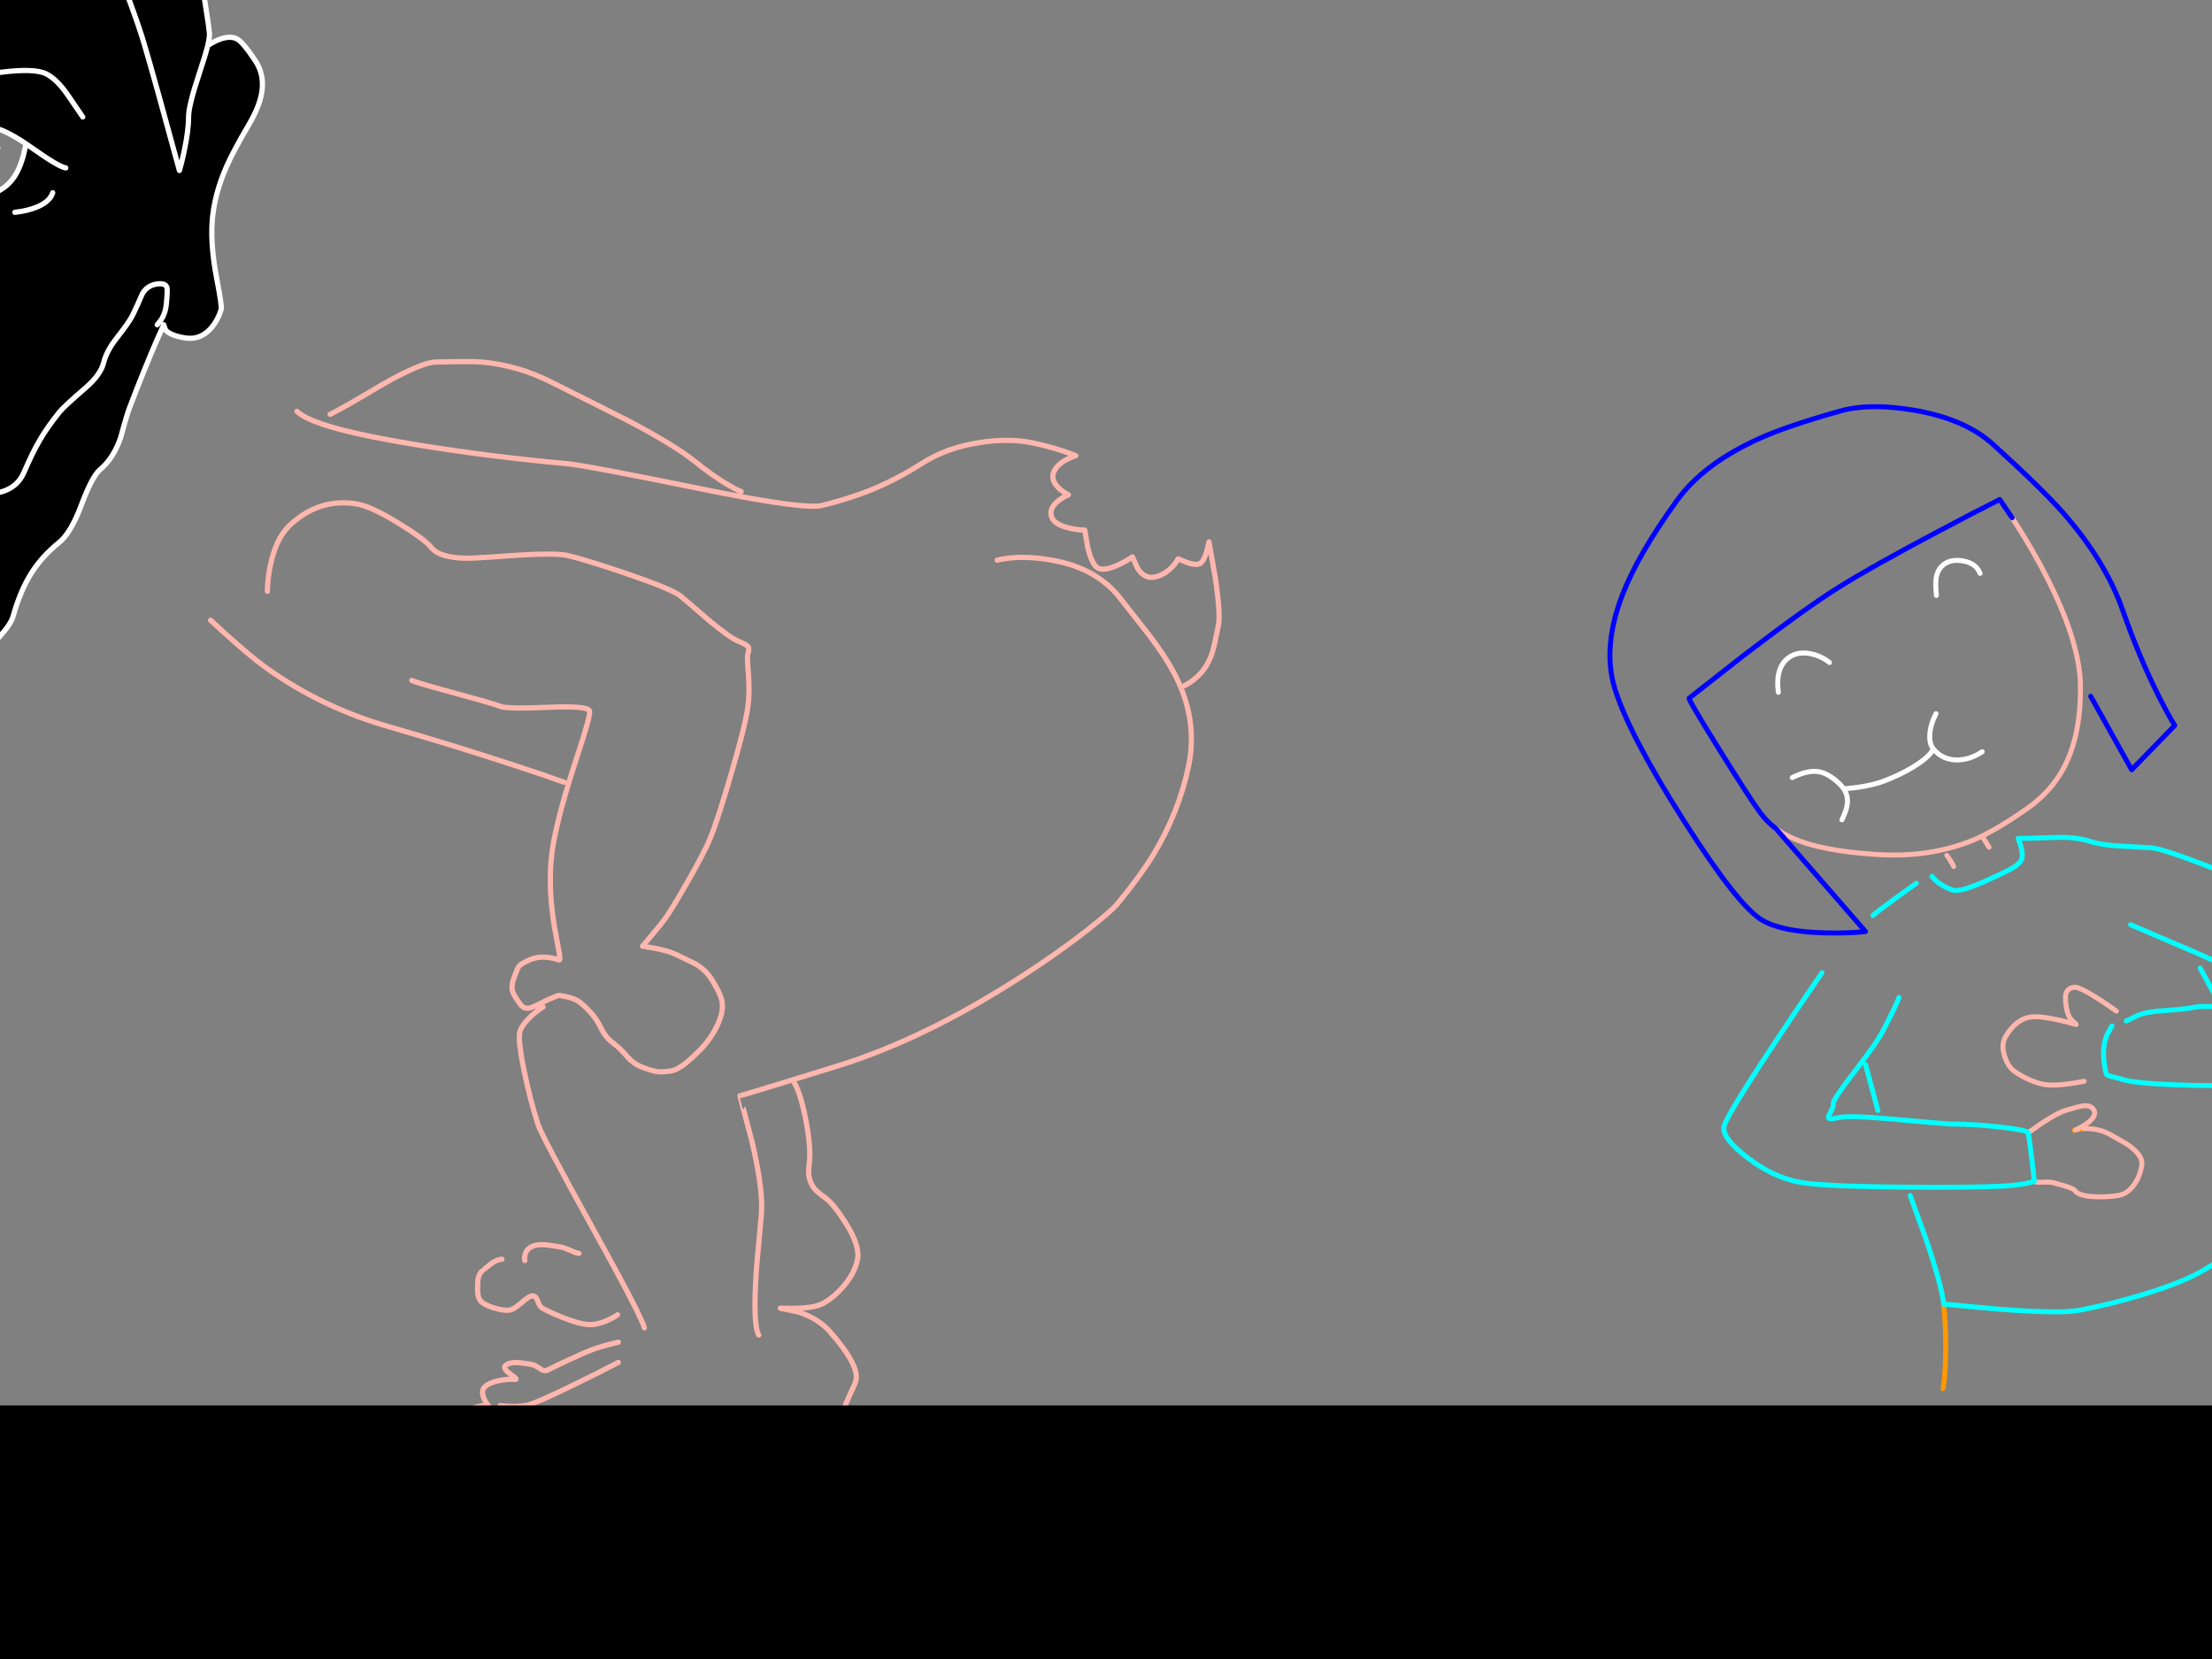 <?xml version="1.0" encoding="utf-8"?>
<svg id="EdithAnim06" image-rendering="inherit" baseProfile="basic" version="1.1" x="0px" y="0px" width="800" height="600" xmlns="http://www.w3.org/2000/svg" xmlns:xlink="http://www.w3.org/1999/xlink">
  <rect width="100%" height="100%" fill="#808080" stroke="none"/>
  <g id="Jean-Renof63r1" overflow="visible">
    <g id="Bec-nom-Jean">
      <path id="Layer3_0_1_STROKES" stroke="#F90" stroke-width="1.796" stroke-linejoin="round" stroke-linecap="round" fill="none" d="M735.7,427.241 Q735.52,427.107 735.341,426.972 M702.968,471.648 Q703.776,479.55 703.686,488.665 703.596,497.51 702.743,502.18 M753.884,408.159 Q751.594,408.473 750.696,408.653 750.382,408.788 750.158,408.788" test="Bec nom Jean"/>
      <path id="Layer3_0_2_STROKES" stroke="#FFF" stroke-width="1.796" stroke-linejoin="round" stroke-linecap="round" fill="none" d="M700.319,215.358 Q699.915,211.003 700.274,208.848 700.813,205.84 703.013,204.133 705.662,202.113 710.017,202.876 714.687,203.729 716.123,207.366 M700.184,258.103 Q698.163,262.009 697.939,265.601 697.721,269.017 699.219,270.855 699.247,270.9 699.286,270.945 702.564,274.851 707.817,274.851 712.487,274.806 716.887,271.887 M648.19,281.227 Q653.847,278.398 657.843,279.116 661.076,279.655 664.803,283.023 666.105,284.19 666.823,285.313 L671.717,284.774 Q677.33,283.966 681.101,282.574 686.894,280.418 691.833,277.455 696.262,274.784 698.208,272.404 698.848,271.609 699.219,270.855 M643.161,250.38 Q641.949,241.041 647.292,237.584 650.435,235.563 654.745,236.416 658.517,237.135 661.66,239.604 M666.823,285.313 Q667.817,286.818 668.08,288.5 668.225,289.481 668.125,290.521 667.901,292.99 666.15,296.493" test="Bec nom Jean"/>
      <path id="Layer3_0_3_STROKES" stroke="#FEB7AE" stroke-width="1.796" stroke-linejoin="round" stroke-linecap="round" fill="none" d="M727.708,187.251 Q733.096,195.513 737.631,203.819 751.039,228.439 752.313,245.352 752.382,246.263 752.403,247.552 752.717,265.961 746.296,277.904 741.716,286.39 733.096,292.452 721.467,300.579 713.699,303.811 698.074,310.232 679.171,309.065 664.668,308.167 655.194,305.562 647.202,303.317 642.218,299.591 M704.09,309.334 Q705.437,311.13 706.56,313.375 M765.424,365.684 Q762.415,363.528 759.048,361.328 752.313,357.018 750.472,357.063 748.541,357.108 747.643,358.41 747.015,359.353 747.015,360.52 747.015,363.124 747.509,365.279 748.137,367.973 749.349,369.051 751.145,370.623 750.831,370.533 748.047,369.68 744.635,368.916 737.81,367.39 734.532,367.794 729.279,368.467 725.463,374.664 723.622,377.627 724.969,381.892 726.136,385.619 728.381,387.325 730.716,389.076 733.949,390.513 737.9,392.264 741.043,392.399 745.847,392.624 753.75,391.052 M733.5,409.686 L738.573,406.138 Q744.231,402.457 747.015,401.604 752.178,400.077 753.256,399.942 756.309,399.538 757.342,401.604 758.329,403.579 755.007,406.138 753.301,407.396 750.696,408.653 M753.884,408.159 Q759.407,408.069 763.628,410.584 L769.375,413.861 Q775.032,417.768 774.628,421.135 774.089,425.356 771.799,428.499 769.375,431.866 766.097,432.36 761.562,433.034 757.297,432.809 751.729,432.495 750.382,430.564 749.978,429.98 747.688,429.217 746.521,428.813 742.929,427.825 741.312,427.376 738.708,427.556 736.463,427.69 735.7,427.241 M719.356,306.416 L717.111,302.824" test="Bec nom Jean"/>
      <path id="Layer3_0_4_STROKES" stroke="#00F" stroke-width="1.796" stroke-linejoin="round" stroke-linecap="round" fill="none" d="M756.129,251.817 L770.946,278.398 786.527,262.369 Q784.192,258.687 780.645,251.593 773.551,237.449 767.669,220.612 761.517,203.056 746.341,185.679 738.978,177.238 720.973,160.85 710.735,151.511 692.281,148.368 676.118,145.629 665.252,148.727 646.169,154.16 636.875,158.335 616.221,167.495 606.433,181.1 592.648,200.182 586.946,214.685 579.403,233.902 583.983,248.899 589.056,265.467 608.857,296.627 628.703,327.833 637.414,332.862 644.732,337.082 660.447,337.397 668.305,337.576 674.681,336.903 L642.218,299.591 Q639.03,297.256 636.516,293.799 632.699,288.59 621.519,270.63 610.249,252.491 610.923,252.491 L630.634,237.045 Q652.725,220.118 664.803,212.53 676.881,204.942 701.262,192.055 713.429,185.59 723.218,180.651 L727.708,187.251" test="Bec nom Jean"/>
      <path id="Layer3_0_5_STROKES" stroke="#0FF" stroke-width="1.796" stroke-linejoin="round" stroke-linecap="round" fill="none" d="M763.807,371.027 L762.011,374.304 Q760.35,378.57 760.889,383.374 761.472,388.358 762.056,388.762 762.685,389.211 766.726,390.109 770.677,391.726 786.976,392.354 802.197,392.938 809.875,392.175 818.271,391.366 826.533,389.795 836.545,387.909 839.284,386.068 842.113,384.182 847.411,375.651 852.44,367.569 852.979,364.741 853.517,362.136 851.587,356.299 849.566,350.148 845.795,343.638 842.382,337.711 831.741,330.168 823.839,324.6 816.161,320.739 809.92,317.641 796.764,312.612 782.396,307.089 778.22,306.64 771.216,306.236 767.22,306.011 759.901,305.607 756.219,304.395 752.223,303.048 747.149,302.868 744.994,302.779 737.765,303.048 L729.908,303.273 730.851,305.922 Q731.659,308.93 731.255,310.457 730.806,312.118 728.112,313.779 726.675,314.677 722.275,316.743 716.932,319.257 713.878,320.424 708.401,322.49 706.335,321.906 704.045,321.233 701.935,319.841 699.915,318.539 698.702,316.967 M674.681,384.991 L679.171,401.604 M735.7,427.241 Q735.7,427.197 735.745,427.197 733.949,411.033 733.5,409.686 733.185,408.698 723.397,407.62 713.878,406.543 706.56,406.543 703.956,406.543 684.469,404.747 668.26,403.265 664.354,404.298 660.447,405.33 661.48,403.355 663.276,399.987 663.007,399.359 662.558,398.191 669.787,388.807 678.587,377.447 680.967,372.868 685.906,363.439 686.804,360.745 M693.09,319.437 Q689.632,321.906 685.906,324.6 678.497,329.988 677.375,331.111 M658.966,351.765 Q650.345,364.337 641.589,377.582 624.078,404.073 623.495,407.441 622.776,411.706 632.026,418.71 641.634,426.029 651.333,427.646 660.133,429.127 689.543,429.352 714.238,429.531 724.071,428.993 729.414,428.723 733.096,427.915 734.937,427.556 735.7,427.241 M690.845,432.36 L696.502,447.985 Q702.249,464.913 702.968,471.648 L723.397,473.533 Q745.174,475.15 751.909,473.893 762.954,471.827 774.718,468.28 790.433,463.566 798.201,458.627 804.038,454.945 812.928,449.826 819.079,446.099 819.753,443.585 820.651,440.352 820.471,434.605 820.291,428.319 818.855,422.258 817.597,416.914 814.185,404.926 L810.997,393.971 M795.731,350.148 L801.344,360.475 M770.542,334.433 L793.756,344.356 Q817.103,354.683 817.957,356.659 820.651,362.945 817.957,364.292 816.879,364.83 807.001,364.292 796.494,363.708 793.711,364.292 790.792,364.875 785.494,365.279 779.657,365.684 777.277,366.088 774.134,366.626 771.71,367.929 769.33,369.186 768.971,369.231" test="Bec nom Jean"/>
    </g>
    <g id="Jean-Reno-body">
      <path id="Layer2_0_1_STROKES" stroke="#FEB7AE" stroke-width="1.89" stroke-linejoin="round" stroke-linecap="round" fill="none" d="M107.395,148.767 Q113.537,154.91 151.857,161.052 177.608,165.21 204.777,167.667 212.053,168.329 254.626,177.023 290.961,184.394 297.387,182.787 307.168,180.33 314.633,177.353 324.13,173.526 333.297,167.667 342.416,161.808 354.607,160.013 364.813,158.453 373.034,160.107 378.94,161.288 384.61,163.178 387.445,164.123 389.099,164.832 387.445,165.305 385.555,166.297 381.87,168.329 380.972,171.116 380.074,173.904 383.145,176.739 384.705,178.109 386.406,178.96 384.516,179.716 382.815,181.086 379.366,183.827 380.263,186.756 381.161,189.733 386.831,191.009 389.666,191.67 392.312,191.717 L393.352,197.765 Q394.816,204.097 397.037,205.42 399.258,206.743 404.644,204.191 407.338,202.963 409.558,201.404 L411.354,205.42 Q413.811,209.342 417.355,208.727 420.898,208.16 423.875,205.089 425.34,203.53 426.096,202.112 L429.545,203.53 Q433.231,204.711 434.412,203.53 435.593,202.349 436.538,199.041 L437.247,195.97 439.515,208.916 Q441.594,222.713 440.554,226.682 440.46,227.013 439.468,231.88 438.759,235.329 437.861,237.597 435.215,244.354 428.458,247.945 M360.655,202.585 Q368.876,200.6 380.121,202.538 396.517,205.325 405.069,216.287 408.377,220.54 415.275,229.281 421.182,236.983 424.489,243.173 433.42,259.899 429.876,277.004 426.379,293.825 417.024,309.275 412.724,316.363 404.361,326.616 401.998,329.498 393.21,336.397 382.768,344.571 370.057,352.793 334.573,375.803 302.301,385.726 L286.567,390.569 Q289.206,393.87 291.339,404.531 293.512,415.399 292.615,421.4 291.859,426.503 294.552,429.905 295.261,430.85 298.757,433.448 301.545,435.527 305.75,442.142 311.184,450.647 310.097,455.656 308.963,461.09 304.049,466.334 299.608,471.012 295.686,472.193 292.756,473.091 287.181,473.186 L282.22,473.138 288.645,474.461 Q295.875,476.776 300.175,481.643 305.75,487.975 308.018,492.416 310.664,497.519 309.152,500.543 308.113,502.67 305.325,509.096 301.876,515.049 295.45,518.026 289.449,520.814 276.361,517.742 269.793,515.994 267.005,515.285 262.28,514.104 260.485,514.246 258.122,514.435 239.553,519.16 220.747,523.979 214.18,524.641 207.281,525.35 199.012,521.853 195.138,520.058 193.579,519.443 191.027,518.357 189.846,518.498 186.066,518.687 184.129,518.924 180.774,519.396 178.27,521.333 175.435,523.507 171.56,522.562 167.875,521.664 166.93,519.207 165.843,516.419 165.937,514.766 166.079,512.45 168.347,510.702 170.426,509.096 173.734,508.529 175.387,508.292 176.616,508.34 175.718,507.3 175.104,505.93 173.875,503.189 175.198,501.725 176.663,500.118 180.49,499.315 183.703,498.653 186.302,498.89 187.436,498.984 184.885,497.189 181.719,494.968 182.758,493.928 183.987,492.7 187.153,492.794 188.617,492.842 192.208,493.456 193.437,493.645 195.421,495.062 196.839,496.102 197.878,495.582 201.186,493.928 205.627,491.849 212.431,488.684 215.125,487.786 219.377,486.368 223.63,485.423 M119.396,149.854 Q123.554,147.869 138.438,138.986 152.424,131.096 157.432,130.954 170.426,130.576 174.442,130.954 187.247,132.135 199.06,138.041 224.386,150.704 228.024,152.594 244.231,161.194 251.271,166.864 258.075,172.345 263.745,175.605 266.58,177.259 268.045,177.779 M96.716,213.878 Q96.716,209.814 97.708,204.806 99.74,194.741 104.749,190.016 115.285,180.094 128.846,182.22 134.044,183.023 144.202,189.26 153.558,194.978 156.015,198.049 157.952,200.459 162.772,201.356 166.457,202.065 171.371,201.829 174.017,201.734 187.956,200.742 201.375,199.986 205.202,200.884 211.534,202.349 226.181,207.31 242.955,213.027 246.073,215.531 248.436,217.421 256.468,224.414 263.981,230.651 266.863,231.833 270.171,233.156 270.691,234.053 271.021,234.668 270.407,236.841 270.171,237.692 270.691,243.976 271.21,250.827 270.407,256.214 269.415,262.876 264.312,280.311 259.492,296.754 256.941,302.991 254.862,308.141 248.294,319.576 242.293,330.018 240.167,332.759 238.702,334.696 235.395,338.618 L232.371,342.209 236.907,342.965 Q242.01,343.957 244.656,345.28 246.782,346.367 251.413,348.54 255.287,350.808 257.413,354.257 260.201,358.793 260.863,361.061 261.713,364.038 260.721,367.487 259.729,370.889 257.366,374.528 255.429,377.504 253.161,379.772 250.09,382.844 248.2,384.356 244.845,387.049 242.53,387.332 239.458,387.758 238.041,387.616 235.867,387.38 232.135,385.915 229.111,384.734 226.984,382.277 224.008,378.875 221.976,377.41 219.141,375.331 217.676,372.401 215.833,368.621 213.943,366.542 210.825,363.093 208.793,361.865 207.328,361.014 204.493,360.4 202.225,359.927 201.847,360.022 200.477,360.636 198.115,361.581 193.862,363.755 192.256,364.369 189.657,365.314 188.192,363.235 185.877,360.022 185.499,358.935 184.743,356.809 185.83,353.785 187.153,350.194 187.672,349.485 188.476,348.493 191.5,347.17 196.036,345.138 202.131,347.17 202.792,347.406 202.131,343.957 200.43,334.696 200.383,334.46 197.737,317.733 200.241,304.409 202.556,292.265 208.699,273.696 213.66,258.718 213.235,257.159 212.715,255.221 198.871,255.788 183.467,256.45 181.105,255.505 178.459,254.465 163.622,250.449 149.778,246.669 148.927,246.055 M76.162,224.32 Q89.392,236.652 96.811,241.897 116.561,255.93 140.659,262.829 164.284,269.633 186.538,276.956 197.642,280.595 204.021,282.91 M233.032,480.226 Q232.04,476.068 214.132,443.749 195.894,410.768 194.524,406.516 191.783,397.916 189.657,387.758 187.058,375.378 188.145,372.685 189.232,370.086 192.208,367.393 194.146,365.597 196.414,364.18 M223.346,475.501 Q222.07,476.446 220.086,477.344 216.211,479.186 212.951,479.045 209.596,478.903 203.407,476.446 198.918,474.65 196.177,473.138 195.185,472.571 194.429,470.445 193.767,468.65 192.634,468.65 191.5,468.65 189.043,470.776 186.255,473.186 185.074,473.611 183.278,474.272 179.687,473.327 176.521,472.477 174.679,471.248 173.214,470.303 172.836,468.13 172.6,466.618 172.789,463.452 172.93,461.137 174.253,459.766 174.301,459.672 177.277,457.309 178.742,456.128 180.301,455.656 181.057,455.42 181.53,455.42 M189.799,455.892 Q189.61,455.089 189.846,454.049 190.224,451.97 192.161,450.931 194.098,449.891 197.406,450.222 199.249,450.411 202.32,450.931 203.69,451.073 206.242,452.207 208.651,453.293 209.407,453.293 M223.63,492.747 Q216.495,496.48 208.699,500.26 193.201,507.914 190.082,508.34 186.964,508.765 183.609,508.623 L180.868,508.34 M286.567,390.569 L286.519,390.593 Q268.045,396.263 267.619,396.263 267.525,396.263 271.872,412.469 276.124,430.519 275.368,439.118 L273.573,458.869 Q272.203,479.281 274.423,482.825" test="Jean Reno body"/>
    </g>
    <g id="Jean-Renof0r1">
      <g id="JeanRenoFace">
        <path fill="#000" stroke="none" d="M-39.815,-91.192 Q-44.398,-87.837 -46.619,-83.395 -49.737,-77.111 -55.313,-70.591 -62.589,-61.991 -67.881,-61.66 -72.842,-61.377 -86.687,-66.811 -101.381,-73 -105.209,-74.418 -109.65,-76.072 -115.698,-83.254 -123.542,-92.515 -125.101,-93.838 -127.038,-95.491 -128.031,-98.043 -128.834,-100.878 -129.164,-101.965 -129.732,-103.902 -130.771,-104.327 -132.047,-104.894 -135.023,-103.76 -142.678,-101.161 -145.985,-99.697 -151.466,-97.287 -156.286,-92.42 -164.555,-84.34 -168.76,-80.23 -176.273,-72.811 -179.438,-68.748 -197.866,-44.65 -203.536,-37.563 -207.552,-32.554 -209.678,-27.026 -211.427,-22.49 -212.986,-14.41 -214.876,-4.488 -222.908,22.917 L-223.239,53.204 Q-223.568,87.406 -223.334,108.062 -219.743,111.322 -217.239,116.425 -215.679,119.496 -212.514,126.914 -211.096,129.938 -210.245,136.742 -209.631,142.176 -205.898,147.232 -202.638,151.674 -198.527,154.934 -194.842,157.816 -192.196,161.88 -191.204,163.391 -186.384,174.07 -183.549,180.401 -179.911,181.252 -178.871,181.488 -170.697,185.268 -165.122,187.867 -161.483,186.45 -159.593,185.693 -157.184,185.788 -155.813,185.835 -153.026,186.024 -147.639,186.166 -142.111,181.724 -137.291,177.85 -127.7,174.448 -119.384,171.518 -117.541,168.967 -116.265,167.219 -114.659,167.171 -113.572,167.171 -111.446,168.069 -106.248,170.337 -102.846,168.967 -99.303,167.549 -90.845,164.053 -83.238,161.454 -77.804,162.352 -74.024,162.966 -64.338,166.982 -55.455,170.621 -50.871,170.857 -46.95,171.093 -40.098,176.669 -34.098,181.583 -30.081,180.307 -27.624,179.551 -25.073,180.26 -24.033,180.543 -20.868,182.102 -15.717,184.512 -11.654,181.724 -9.244,180.071 -5.889,179.22 -3.952,178.748 -.267,178.086 6.207,176.574 8.664,170.857 11.829,163.486 14.523,158.95 17.121,154.508 21.421,149.122 23.028,147.09 30.871,140.333 36.399,135.561 37.486,131.167 38.573,126.867 42.164,122.331 46.7,116.52 47.881,114.157 49.535,110.849 51.425,106.361 53.079,103.384 56.386,102.77 59.883,102.155 60.402,104.045 60.639,104.849 60.166,109.904 59.883,113.165 58.323,115.622 L56.859,117.464 58.323,115.622 Q59.883,113.165 60.166,109.904 60.639,104.849 60.402,104.045 59.883,102.155 56.386,102.77 53.079,103.384 51.425,106.361 49.535,110.849 47.881,114.157 46.7,116.52 42.164,122.331 38.573,126.867 37.486,131.167 36.399,135.561 30.871,140.333 23.028,147.09 21.421,149.122 17.121,154.508 14.523,158.95 11.829,163.486 8.664,170.857 6.207,176.574 -.267,178.086 -3.952,178.748 -5.889,179.22 -9.244,180.071 -11.654,181.724 -15.717,184.512 -20.868,182.102 -24.033,180.543 -25.073,180.26 -27.624,179.551 -30.081,180.307 -34.098,181.583 -40.098,176.669 -46.95,171.093 -50.871,170.857 -55.455,170.621 -64.338,166.982 -74.024,162.966 -77.804,162.352 -83.238,161.454 -90.845,164.053 -99.303,167.549 -102.846,168.967 -106.248,170.337 -111.446,168.069 -113.572,167.171 -114.659,167.171 -116.265,167.219 -117.541,168.967 -119.384,171.518 -127.7,174.448 -137.291,177.85 -142.111,181.724 -147.639,186.166 -153.026,186.024 -155.813,185.835 -157.184,185.788 -159.593,185.693 -161.483,186.45 -165.122,187.867 -170.697,185.268 -178.871,181.488 -179.911,181.252 -183.549,180.401 -186.384,174.07 -191.204,163.391 -192.196,161.88 -194.842,157.816 -198.527,154.934 -202.638,151.674 -205.898,147.232 -209.631,142.176 -210.245,136.742 -211.096,129.938 -212.514,126.914 -215.679,119.496 -217.239,116.425 -219.743,111.322 -223.334,108.062 -223.335,108.18 -223.334,108.298 -223.097,125.45 -222.436,131.64 -221.963,136.365 -220.168,144.255 -218.231,152.524 -215.348,162.116 -215.112,162.825 -208.781,175.913 -202.733,188.481 -200.701,196.372 -196.448,213.099 -193.566,217.587 -192.007,220.044 -188.841,223.021 -186.809,224.958 -180.856,230.392 -179.249,231.904 -173.485,239.275 -167.815,246.551 -166.114,248.063 -161.956,251.796 -154.112,255.954 -147.356,259.498 -143.528,263.94 -136.583,271.972 -130.818,275.09 -124.581,278.398 -115.178,278.587 -114.989,278.587 -100.295,281.328 -88.293,283.595 -82.056,281.895 -77.237,280.571 -66.794,280.43 -56.777,280.288 -51.155,278.492 -42.508,275.752 -36.885,271.877 -30.885,267.672 -23.939,259.215 -20.395,256.049 -18.552,254.3 -15.292,251.182 -14.347,246.788 -13.497,242.819 -5.086,235.117 3.513,227.273 4.742,222.879 7.293,213.76 11.31,207.334 15.231,201.144 21.279,196.277 25.626,192.828 29.454,182.575 33.328,172.275 36.163,169.865 41.077,165.754 43.676,158.147 45.849,150.02 46.936,147.232 52.275,133.34 56.292,124.032 L59.221,117.464 59.835,119.307 Q61.489,121.292 66.781,122.19 72.309,123.135 76.231,118.787 78.83,115.858 80.011,111.794 80.295,110.755 78.357,100.596 76.184,89.256 76.704,80.562 77.318,70.687 81.949,60.197 84.264,54.858 89.981,45.125 93.903,38.462 94.706,33.218 95.651,26.933 92.344,21.972 87.855,15.215 85.776,14.129 81.949,12.097 75.145,16.444 74.247,20.082 72.168,26.272 68.199,38.179 68.199,42.29 68.199,47.298 66.545,55 65.742,58.827 64.891,61.662 55.914,28.587 52.134,15.83 48.637,4.064 38.904,-20.175 28.083,-47.107 24.256,-51.265 19.956,-55.943 6.726,-66.952 -6.645,-78.103 -12.599,-81.978 -15.15,-83.632 -22.285,-90.341 -27.01,-94.783 -30.554,-94.783 -34.995,-94.783 -39.815,-91.192 M24.729,34.682 Q29.879,42.242 29.926,42.29 29.879,42.242 24.729,34.682 20.665,28.682 16.696,26.697 12.491,24.618 .348,26.13 -13.308,28.351 -17.796,29.06 -24.317,30.099 -37.689,35.391 -50.635,40.494 -56.541,44.18 -50.635,40.494 -37.689,35.391 -24.317,30.099 -17.796,29.06 -13.308,28.351 .348,26.13 12.491,24.618 16.696,26.697 20.665,28.682 24.729,34.682 M9.42,52.023 L8.333,56.748 Q6.774,62.04 4.411,64.97 1.434,68.702 -3.102,70.12 -8.11,71.679 -15.906,70.64 -28.522,68.986 -29.609,50.984 -34.783,52.906 -40.004,55.331 L-44.256,57.41 -40.004,55.331 Q-34.783,52.906 -29.609,50.984 -29.538,50.962 -29.467,50.936 -13.26,45.03 -3.149,46.07 1.245,46.534 9.42,52.023 10.385,52.673 11.404,53.393 21.185,60.339 23.784,60.717 21.185,60.339 11.404,53.393 10.385,52.673 9.42,52.023 M13.436,74.845 Q18.114,72.86 19.059,69.695 18.114,72.86 13.436,74.845 9.892,76.31 5.356,76.782 9.892,76.31 13.436,74.845 M-18.93,96.202 Q-12.504,96.863 -7.874,94.737 -12.504,96.863 -18.93,96.202 -25.404,95.54 -29.609,92.375 -25.404,95.54 -18.93,96.202 M-41.894,65.915 Q-38.492,73.616 -31.499,76.782 -38.492,73.616 -41.894,65.915 M-53.187,129.702 L-53.234,126.442 -53.187,129.702 Q-53.281,133.34 -54.179,135.419 -55.077,137.498 -60.369,139.719 L-65.519,141.562 Q-68.637,142.082 -70.244,137.451 -70.244,137.64 -70.244,137.782 -70.244,141.137 -72.464,144.775 -74.922,148.697 -79.694,152.43 -84.938,156.54 -91.506,156.21 -98.688,155.831 -106.154,150.067 -112.485,145.2 -115.084,135.183 -117.068,127.67 -116.596,119.354 -116.312,114.157 -111.729,99.368 -106.863,84.342 -106.154,81.507 -105.209,77.963 -105.114,66.056 -105.209,53.63 -105.209,51.267 -105.209,46.353 -107.335,41.108 -110.17,34.257 -115.178,32.367 -118.25,31.233 -124.817,30.477 -130.913,29.768 -136.913,27.17 -145.229,23.531 -157.751,21.405 -170.555,19.184 -176.131,20.555 -181.565,21.925 -188.18,26.272 -194.322,30.383 -198.811,35.202 -194.322,30.383 -188.18,26.272 -181.565,21.925 -176.131,20.555 -170.555,19.184 -157.751,21.405 -145.229,23.531 -136.913,27.17 -130.913,29.768 -124.817,30.477 -118.25,31.233 -115.178,32.367 -110.17,34.257 -107.335,41.108 -105.209,46.353 -105.209,51.267 -105.209,53.63 -105.114,66.056 -105.209,77.963 -106.154,81.507 -106.863,84.342 -111.729,99.368 -116.312,114.157 -116.596,119.354 -117.068,127.67 -115.084,135.183 -112.485,145.2 -106.154,150.067 -98.688,155.831 -91.506,156.21 -84.938,156.54 -79.694,152.43 -74.922,148.697 -72.464,144.775 -70.244,141.137 -70.244,137.782 -70.244,137.64 -70.244,137.451 -70.622,136.412 -70.905,135.089 L-71.661,127.859 -70.952,131.214 Q-70.291,134.9 -70.244,137.451 -68.637,142.082 -65.519,141.562 L-60.369,139.719 Q-55.077,137.498 -54.179,135.419 -53.281,133.34 -53.187,129.702 M-48.509,190.702 Q-45.532,191.458 -39.957,195.805 -33.908,200.483 -31.026,201.57 -27.577,202.892 -27.577,210.263 -27.577,215.083 -27.577,215.461 -27.388,217.965 -26.301,218.58 -22.994,220.469 -22.049,222.785 -20.773,225.809 -24.884,228.029 -25.593,228.407 -37.83,233.983 -46.713,238.046 -48.981,240.315 -50.115,241.448 -51.155,243.811 L-52.856,247.78 Q-55.218,252.221 -60.321,251.654 -66.464,250.993 -71,251.229 -75.11,251.465 -79.221,252.599 -89.096,255.293 -92.357,255.86 -102.185,257.513 -105.209,254.489 -115.462,244.378 -121.793,240.315 -124.25,238.755 -127.7,233.133 -130.913,227.84 -133.606,226.612 -136.724,225.195 -137.811,223.352 -138.803,220.942 -140.221,219.052 -141.969,216.69 -141.969,213.382 L-141.638,210.547 Q-139.465,204.688 -135.543,199.443 -133.795,197.128 -128.408,191.174 -125.81,188.292 -120.707,187.111 -114.706,185.646 -112.343,184.087 -109.131,181.961 -102.705,181.724 -95.286,181.488 -93.396,180.779 -90.892,179.882 -82.245,181.016 -73.173,182.244 -69.299,181.252 -64.905,180.165 -58.195,184.748 -50.021,190.324 -48.509,190.702 M-123.684,52.685 Q-132.595,48.228 -135.827,46.731 L-135.401,47.818 Q-135.118,49.802 -135.968,54.102 -137.102,60.009 -141.024,62.985 -145.844,66.718 -155.341,66.387 -164.366,66.056 -168.665,60.197 -171.312,56.465 -172.493,49.283 -183.732,53.638 -186.526,57.41 -183.732,53.638 -172.493,49.283 -172.33,49.253 -172.162,49.188 -165.689,46.778 -158.034,44.747 -151.419,42.998 -148.726,42.762 -145.371,42.479 -136.724,46.306 -136.346,46.474 -135.827,46.731 -132.595,48.228 -123.684,52.685 M-128.22,70.687 Q-125.573,67.238 -125.573,63.552 -125.573,67.238 -128.22,70.687 -130.676,73.853 -134.078,75.365 -130.676,73.853 -128.22,70.687 M-181.517,75.317 Q-177.076,79.003 -172.351,80.09 -177.076,79.003 -181.517,75.317 -186.148,71.443 -188.888,65.915 -186.148,71.443 -181.517,75.317 M-172.823,88.595 Q-167.909,92.895 -165.83,93.745 -160.444,95.919 -152.506,92.847 -160.444,95.919 -165.83,93.745 -167.909,92.895 -172.823,88.595 M14.286,-125.542 Q9.467,-126.96 7.341,-128.33 4.411,-130.126 3.939,-133.055 3.041,-138.347 11.215,-143.308 15.279,-145.812 19.531,-147.23 15.42,-147.703 9.987,-147.466 -.881,-146.994 -7.401,-143.45 -10.898,-141.513 -13.875,-141.985 -15.859,-142.269 -18.789,-144.017 -22.238,-146.096 -23.797,-146.616 -26.963,-147.703 -30.554,-146.758 -36.555,-145.198 -47.989,-150.585 -54.699,-153.751 -55.596,-154.128 -59.235,-155.546 -60.794,-154.79 -63.96,-153.183 -83.852,-154.081 -101.429,-154.884 -110.453,-156.207 -116.407,-157.105 -125.337,-164.523 L-133.133,-171.8 -132.472,-168.54 Q-131.763,-164.712 -131.669,-161.688 -131.291,-152.144 -136.913,-154.79 -142.536,-157.436 -154.443,-157.814 L-165.263,-157.625 -157.514,-150.538 Q-150.805,-143.686 -155.813,-144.867 -160.822,-146.049 -171.359,-141.796 L-180.856,-137.307 -178.682,-137.166 Q-176.178,-136.882 -174.524,-136.174 -169.233,-133.953 -174.241,-128.33 -184.872,-116.423 -190.259,-109.525 -201.788,-94.735 -211.568,-77.253 -219.506,-63.078 -222.152,-29.767 -223.806,-8.646 -223.145,15.688 -223.05,20.224 -222.908,22.917 -214.876,-4.488 -212.986,-14.41 -211.427,-22.49 -209.678,-27.026 -207.552,-32.554 -203.536,-37.563 -197.866,-44.65 -179.438,-68.748 -176.273,-72.811 -168.76,-80.23 -164.555,-84.34 -156.286,-92.42 -151.466,-97.287 -145.985,-99.697 -142.678,-101.161 -135.023,-103.76 -132.047,-104.894 -130.771,-104.327 -129.732,-103.902 -129.164,-101.965 -128.834,-100.878 -128.031,-98.043 -127.038,-95.491 -125.101,-93.838 -123.542,-92.515 -115.698,-83.254 -109.65,-76.072 -105.209,-74.418 -101.381,-73 -86.687,-66.811 -72.842,-61.377 -67.881,-61.66 -62.589,-61.991 -55.313,-70.591 -49.737,-77.111 -46.619,-83.395 -44.398,-87.837 -39.815,-91.192 -34.995,-94.783 -30.554,-94.783 -27.01,-94.783 -22.285,-90.341 -15.15,-83.632 -12.599,-81.978 -6.645,-78.103 6.726,-66.952 19.956,-55.943 24.256,-51.265 28.083,-47.107 38.904,-20.175 48.637,4.064 52.134,15.83 55.914,28.587 64.891,61.662 65.742,58.827 66.545,55 68.199,47.298 68.199,42.29 68.199,38.179 72.168,26.272 74.247,20.082 75.145,16.444 75.853,13.325 75.759,12.05 75.522,9.451 74.247,1.56 72.735,-7.417 71.979,-13.938 69.285,-37.138 68.908,-40.918 66.97,-59.723 67.254,-65.44 67.584,-71.866 53.362,-92.278 39.66,-111.982 31.344,-118.408 26.949,-121.81 14.286,-125.542Z" test="JeanRenoFace" vector-effect="non-scaling-stroke" stroke-width="1"/>
        <path id="Layer4_0_1_STROKES" stroke="#FFF" stroke-width="1.89" stroke-linejoin="round" stroke-linecap="round" fill="none" d="M-222.908,22.917 Q-223.05,20.224 -223.145,15.688 -223.806,-8.646 -222.152,-29.767 -219.506,-63.078 -211.568,-77.253 -201.788,-94.735 -190.259,-109.525 -184.872,-116.423 -174.241,-128.33 -169.233,-133.953 -174.524,-136.174 -176.178,-136.882 -178.682,-137.166 L-180.856,-137.307 -171.359,-141.796 Q-160.822,-146.049 -155.813,-144.867 -150.805,-143.686 -157.514,-150.538 L-165.263,-157.625 -154.443,-157.814 Q-142.536,-157.436 -136.913,-154.79 -131.291,-152.144 -131.669,-161.688 -131.763,-164.712 -132.472,-168.54 L-133.133,-171.8 -125.337,-164.523 Q-116.407,-157.105 -110.453,-156.207 -101.429,-154.884 -83.852,-154.081 -63.96,-153.183 -60.794,-154.79 -59.235,-155.546 -55.596,-154.128 -54.699,-153.751 -47.989,-150.585 -36.555,-145.198 -30.554,-146.758 -26.963,-147.703 -23.797,-146.616 -22.238,-146.096 -18.789,-144.017 -15.859,-142.269 -13.875,-141.985 -10.898,-141.513 -7.401,-143.45 -.881,-146.994 9.987,-147.466 15.42,-147.703 19.531,-147.23 15.279,-145.812 11.215,-143.308 3.041,-138.347 3.939,-133.055 4.411,-130.126 7.341,-128.33 9.467,-126.96 14.286,-125.542 26.949,-121.81 31.344,-118.408 39.66,-111.982 53.362,-92.278 67.584,-71.866 67.254,-65.44 66.97,-59.723 68.908,-40.918 69.285,-37.138 71.979,-13.938 72.735,-7.417 74.247,1.56 75.522,9.451 75.759,12.05 75.853,13.325 75.145,16.444 81.949,12.097 85.776,14.129 87.855,15.215 92.344,21.972 95.651,26.933 94.706,33.218 93.903,38.462 89.981,45.125 84.264,54.858 81.949,60.197 77.318,70.687 76.704,80.562 76.184,89.256 78.357,100.596 80.295,110.755 80.011,111.794 78.83,115.858 76.231,118.787 72.309,123.135 66.781,122.19 61.489,121.292 59.835,119.307 L59.221,117.464 56.292,124.032 Q52.275,133.34 46.936,147.232 45.849,150.02 43.676,158.147 41.077,165.754 36.163,169.865 33.328,172.275 29.454,182.575 25.626,192.828 21.279,196.277 15.231,201.144 11.31,207.334 7.293,213.76 4.742,222.879 3.513,227.273 -5.086,235.117 -13.497,242.819 -14.347,246.788 -15.292,251.182 -18.552,254.3 -20.395,256.049 -23.939,259.215 -30.885,267.672 -36.885,271.877 -42.508,275.752 -51.155,278.492 -56.777,280.288 -66.794,280.43 -77.237,280.571 -82.056,281.895 -88.293,283.595 -100.295,281.328 -114.989,278.587 -115.178,278.587 -124.581,278.398 -130.818,275.09 -136.583,271.972 -143.528,263.94 -147.356,259.498 -154.112,255.954 -161.956,251.796 -166.114,248.063 -167.815,246.551 -173.485,239.275 -179.249,231.904 -180.856,230.392 -186.809,224.958 -188.841,223.021 -192.007,220.044 -193.566,217.587 -196.448,213.099 -200.701,196.372 -202.733,188.481 -208.781,175.913 -215.112,162.825 -215.348,162.116 -218.231,152.524 -220.168,144.255 -221.963,136.365 -222.436,131.64 -223.097,125.45 -223.334,108.298 -223.335,108.18 -223.334,108.062 -223.568,87.406 -223.239,53.204 L-222.908,22.917 Q-214.876,-4.488 -212.986,-14.41 -211.427,-22.49 -209.678,-27.026 -207.552,-32.554 -203.536,-37.563 -197.866,-44.65 -179.438,-68.748 -176.273,-72.811 -168.76,-80.23 -164.555,-84.34 -156.286,-92.42 -151.466,-97.287 -145.985,-99.697 -142.678,-101.161 -135.023,-103.76 -132.047,-104.894 -130.771,-104.327 -129.732,-103.902 -129.164,-101.965 -128.834,-100.878 -128.031,-98.043 -127.038,-95.491 -125.101,-93.838 -123.542,-92.515 -115.698,-83.254 -109.65,-76.072 -105.209,-74.418 -101.381,-73 -86.687,-66.811 -72.842,-61.377 -67.881,-61.66 -62.589,-61.991 -55.313,-70.591 -49.737,-77.111 -46.619,-83.395 -44.398,-87.837 -39.815,-91.192 -34.995,-94.783 -30.554,-94.783 -27.01,-94.783 -22.285,-90.341 -15.15,-83.632 -12.599,-81.978 -6.645,-78.103 6.726,-66.952 19.956,-55.943 24.256,-51.265 28.083,-47.107 38.904,-20.175 48.637,4.064 52.134,15.83 55.914,28.587 64.891,61.662 65.742,58.827 66.545,55 68.199,47.298 68.199,42.29 68.199,38.179 72.168,26.272 74.247,20.082 75.145,16.444 M-56.541,44.18 Q-50.635,40.494 -37.689,35.391 -24.317,30.099 -17.796,29.06 -13.308,28.351 .348,26.13 12.491,24.618 16.696,26.697 20.665,28.682 24.729,34.682 29.879,42.242 29.926,42.29 M-29.609,50.984 Q-28.522,68.986 -15.906,70.64 -8.11,71.679 -3.102,70.12 1.434,68.702 4.411,64.97 6.774,62.04 8.333,56.748 L9.42,52.023 Q1.245,46.534 -3.149,46.07 -13.26,45.03 -29.467,50.936 -29.538,50.962 -29.609,50.984 -34.783,52.906 -40.004,55.331 L-44.256,57.41 M9.42,52.023 Q10.385,52.673 11.404,53.393 21.185,60.339 23.784,60.717 M5.356,76.782 Q9.892,76.31 13.436,74.845 18.114,72.86 19.059,69.695 M-223.334,108.062 Q-219.743,111.322 -217.239,116.425 -215.679,119.496 -212.514,126.914 -211.096,129.938 -210.245,136.742 -209.631,142.176 -205.898,147.232 -202.638,151.674 -198.527,154.934 -194.842,157.816 -192.196,161.88 -191.204,163.391 -186.384,174.07 -183.549,180.401 -179.911,181.252 -178.871,181.488 -170.697,185.268 -165.122,187.867 -161.483,186.45 -159.593,185.693 -157.184,185.788 -155.813,185.835 -153.026,186.024 -147.639,186.166 -142.111,181.724 -137.291,177.85 -127.7,174.448 -119.384,171.518 -117.541,168.967 -116.265,167.219 -114.659,167.171 -113.572,167.171 -111.446,168.069 -106.248,170.337 -102.846,168.967 -99.303,167.549 -90.845,164.053 -83.238,161.454 -77.804,162.352 -74.024,162.966 -64.338,166.982 -55.455,170.621 -50.871,170.857 -46.95,171.093 -40.098,176.669 -34.098,181.583 -30.081,180.307 -27.624,179.551 -25.073,180.26 -24.033,180.543 -20.868,182.102 -15.717,184.512 -11.654,181.724 -9.244,180.071 -5.889,179.22 -3.952,178.748 -.267,178.086 6.207,176.574 8.664,170.857 11.829,163.486 14.523,158.95 17.121,154.508 21.421,149.122 23.028,147.09 30.871,140.333 36.399,135.561 37.486,131.167 38.573,126.867 42.164,122.331 46.7,116.52 47.881,114.157 49.535,110.849 51.425,106.361 53.079,103.384 56.386,102.77 59.883,102.155 60.402,104.045 60.639,104.849 60.166,109.904 59.883,113.165 58.323,115.622 L56.859,117.464 M-4.566,52.685 L-.786,53.63 M-29.609,92.375 Q-25.404,95.54 -18.93,96.202 -12.504,96.863 -7.874,94.737 M-41.894,65.915 Q-38.492,73.616 -31.499,76.782 M-70.244,137.451 Q-68.637,142.082 -65.519,141.562 L-60.369,139.719 Q-55.077,137.498 -54.179,135.419 -53.281,133.34 -53.187,129.702 L-53.234,126.442 M-70.244,137.451 Q-70.291,134.9 -70.952,131.214 L-71.661,127.859 -70.905,135.089 Q-70.622,136.412 -70.244,137.451 -70.244,137.64 -70.244,137.782 -70.244,141.137 -72.464,144.775 -74.922,148.697 -79.694,152.43 -84.938,156.54 -91.506,156.21 -98.688,155.831 -106.154,150.067 -112.485,145.2 -115.084,135.183 -117.068,127.67 -116.596,119.354 -116.312,114.157 -111.729,99.368 -106.863,84.342 -106.154,81.507 -105.209,77.963 -105.114,66.056 -105.209,53.63 -105.209,51.267 -105.209,46.353 -107.335,41.108 -110.17,34.257 -115.178,32.367 -118.25,31.233 -124.817,30.477 -130.913,29.768 -136.913,27.17 -145.229,23.531 -157.751,21.405 -170.555,19.184 -176.131,20.555 -181.565,21.925 -188.18,26.272 -194.322,30.383 -198.811,35.202 M-126.991,206.767 Q-122.833,204.121 -117.257,202.515 -111.209,200.766 -106.154,201.097 -103.413,201.286 -97.223,203.507 -92.026,205.397 -87.254,204.877 -83.474,204.452 -76.386,201.948 -70.102,199.68 -65.519,199.68 -59.66,199.68 -54.51,202.042 -50.351,203.979 -47.091,207.239 M-141.638,210.547 Q-139.465,204.688 -135.543,199.443 -133.795,197.128 -128.408,191.174 -125.81,188.292 -120.707,187.111 -114.706,185.646 -112.343,184.087 -109.131,181.961 -102.705,181.724 -95.286,181.488 -93.396,180.779 -90.892,179.882 -82.245,181.016 -73.173,182.244 -69.299,181.252 -64.905,180.165 -58.195,184.748 -50.021,190.324 -48.509,190.702 -45.532,191.458 -39.957,195.805 -33.908,200.483 -31.026,201.57 -27.577,202.892 -27.577,210.263 -27.577,215.083 -27.577,215.461 -27.388,217.965 -26.301,218.58 -22.994,220.469 -22.049,222.785 -20.773,225.809 -24.884,228.029 -25.593,228.407 -37.83,233.983 -46.713,238.046 -48.981,240.315 -50.115,241.448 -51.155,243.811 L-52.856,247.78 Q-55.218,252.221 -60.321,251.654 -66.464,250.993 -71,251.229 -75.11,251.465 -79.221,252.599 -89.096,255.293 -92.357,255.86 -102.185,257.513 -105.209,254.489 -115.462,244.378 -121.793,240.315 -124.25,238.755 -127.7,233.133 -130.913,227.84 -133.606,226.612 -136.724,225.195 -137.811,223.352 -138.803,220.942 -140.221,219.052 -141.969,216.69 -141.969,213.382 L-141.638,210.547Z M-223.853,15.357 Q-229.051,8.411 -237.178,8.081 -245.21,7.797 -247.006,13.94 -248.234,18.145 -241.997,31.706 -235.193,46.4 -235.193,51.267 -235.193,56.465 -234.957,74.703 -234.957,91.477 -236.139,97.1 -237.414,103.242 -235.146,105.368 -233.351,107.022 -229.523,106.125 M-123.684,52.685 Q-132.595,48.228 -135.803,46.731 L-135.401,47.818 Q-135.118,49.802 -135.968,54.102 -137.102,60.009 -141.024,62.985 -145.844,66.718 -155.341,66.387 -164.366,66.056 -168.665,60.197 -171.312,56.465 -172.493,49.306 -183.732,53.638 -186.526,57.41 M-135.803,46.731 Q-136.346,46.474 -136.724,46.306 -145.371,42.479 -148.726,42.762 -151.419,42.998 -158.034,44.747 -165.689,46.778 -172.162,49.188 -172.33,49.253 -172.493,49.306 M-147.781,48.905 L-145.418,49.377 M-134.078,75.365 Q-130.676,73.853 -128.22,70.687 -125.573,67.238 -125.573,63.552 M-188.888,65.915 Q-186.148,71.443 -181.517,75.317 -177.076,79.003 -172.351,80.09 M-172.823,88.595 Q-167.909,92.895 -165.83,93.745 -160.444,95.919 -152.506,92.847 M-92.924,190.702 Q-84.419,192.12 -80.166,192.12 M-92.451,212.909 Q-88.813,212.437 -87.774,212.484 -85.553,212.579 -82.056,213.854" test="JeanRenoFace"/>
      </g>
      <g id="TearAnimf0r1">
        <g id="TearGraphic">
          <path id="Layer5_0_1_STROKES" stroke="#0FF" stroke-width="1" stroke-linejoin="round" stroke-linecap="round" fill="none" d="M-150.905,65.996 Q-150.914,66.373 -151.005,66.633 -151.109,66.91 -151.419,67.351 -151.733,67.802 -151.551,68.393 -151.369,68 -150.864,69.017 -150.368,69.035 -150.14,68.594 -149.954,68.234 -149.99,67.729 -150.008,67.479 -150.363,66.965 -150.75,66.401 -150.864,65.85" test="TearGraphic" vector-effect="non-scaling-stroke"/>
        </g>
      </g>
    </g>
    <g id="BlackMaskRect">
      <path fill="#000" stroke="none" d="M823.45,613.6 L823.45,508.3 -23.6,508.3 -23.6,613.6 823.45,613.6Z" test="BlackMaskRect"/>
    </g>
  </g>
</svg>